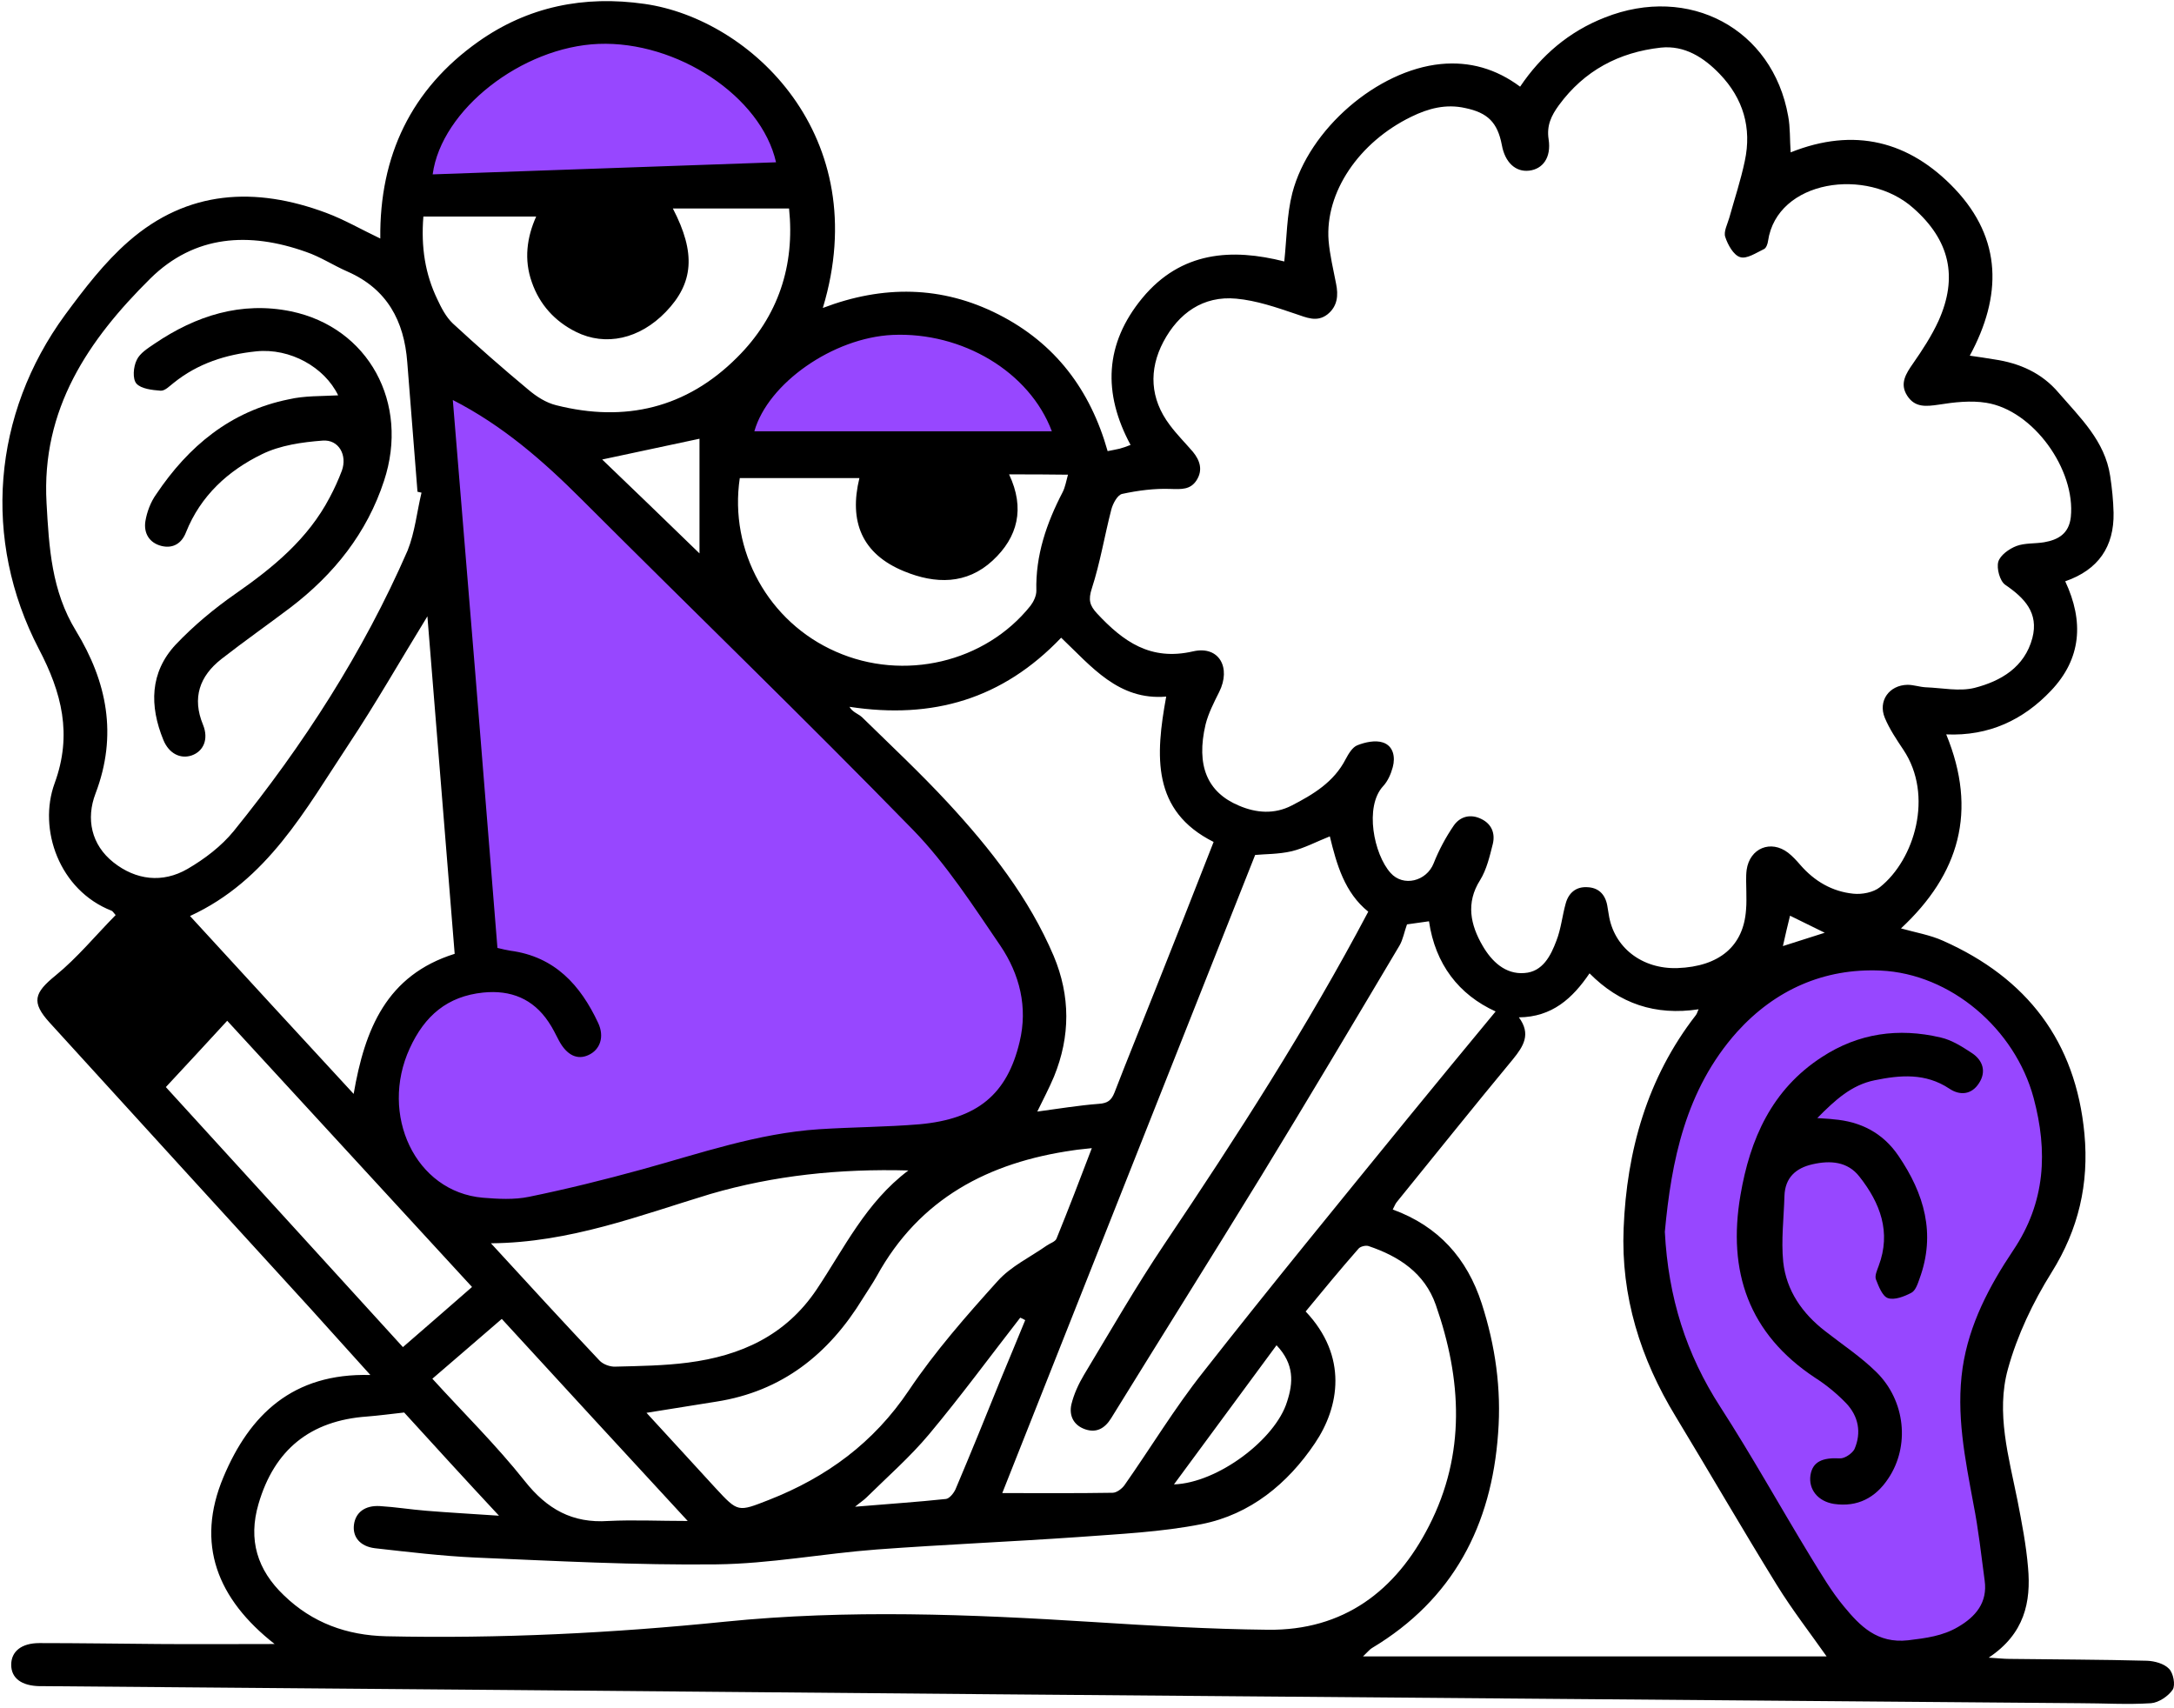<svg width="499" height="392" viewBox="0 0 499 392" fill="none" xmlns="http://www.w3.org/2000/svg">
<g clip-path="url(#clip0_55_871)">
<path d="M182.5 40.5L99 44L94 40.5L109.5 14L141.5 6.5L172.5 18L182.5 40.5Z" fill="#9747FF"/>
<path d="M195 71.5L168 99L166.5 103.5H185H223.5H247.5L238.5 86.5L219 72L195 71.5Z" fill="#9747FF"/>
<path d="M98 84.5L111.5 219.5L89.5 234.5L82.5 257L106 282L139.5 276.5L179 265H203L234 252.5L239 228.5L229 206L179 154.5L127.5 103.5L98 84.5Z" fill="#9747FF"/>
<path d="M384 246.5L377 295L384 312L407 354L423 379H447.5L458.5 369L455.5 351V308L468 284L477 257.5L461 232.5L436.5 218L407 224L384 246.5Z" fill="#9747FF"/>
<path d="M446.719 168.557C453.974 186.197 449.706 200.637 436.333 213.085C439.605 214.01 443.02 214.579 446.007 215.93C465.213 224.466 476.452 238.977 478.443 260.245C479.51 271.698 477.092 282.154 470.903 292.041C466.635 298.87 463.008 306.481 460.874 314.234C458.1 324.264 461.087 334.436 463.079 344.394C464.075 349.516 465.071 354.637 465.497 359.759C466.209 367.654 464.715 374.981 456.464 380.458C458.811 380.6 459.949 380.742 461.158 380.742C471.686 380.885 482.284 380.885 492.812 381.169C494.519 381.24 496.724 381.809 497.862 383.019C498.858 384.014 499.356 386.717 498.716 387.784C497.72 389.278 495.515 390.772 493.737 390.914C488.331 391.27 482.854 390.914 477.376 390.914C393.797 390.203 310.217 389.563 226.708 388.851C154.51 388.211 82.311 387.571 10.184 387.002C9.828 387.002 9.472 387.002 9.117 387.002C4.92 386.931 2.573 385.153 2.573 382.094C2.573 379.035 4.92 377.115 9.046 377.115C18.15 377.115 27.326 377.257 36.431 377.328C45.038 377.399 53.645 377.328 63.035 377.328C49.875 367.014 44.825 354.352 51.298 338.988C57.273 324.762 67.16 315.088 85.014 315.586C79.893 309.966 75.625 305.129 71.286 300.364C51.298 278.455 31.31 256.618 11.393 234.709C7.125 230.014 7.836 227.88 12.744 223.897C17.724 219.843 21.92 214.721 26.544 210.026C26.046 209.457 25.833 209.102 25.619 209.031C13.598 204.336 8.69 190.323 12.531 179.795C16.657 168.557 14.167 158.954 8.903 148.924C-4.114 123.886 -1.766 95.078 14.95 72.244C19.36 66.269 23.983 60.223 29.532 55.386C43.047 43.578 58.624 42.796 74.842 48.842C79.039 50.407 82.951 52.683 87.29 54.746C87.077 35.754 94.403 20.46 109.768 9.577C121.22 1.468 134.095 -1.092 147.966 0.899C172.435 4.385 200.745 31.344 188.866 70.68C202.666 65.416 216.181 65.558 229.198 72.173C242.215 78.788 250.253 89.458 254.236 103.542C255.232 103.329 256.157 103.187 257.01 102.973C257.793 102.76 258.575 102.475 259.5 102.12C253.098 90.241 253.525 78.931 262.203 68.403C271.095 57.662 282.76 56.951 294.781 60.01C295.35 54.675 295.35 49.269 296.631 44.29C300.472 29.565 316.192 16.122 330.703 14.699C337.318 14.059 343.364 15.766 348.913 19.892C353.75 12.707 360.151 7.23 368.332 4.029C387.679 -3.653 406.885 6.59 410.441 26.649C410.939 29.281 410.797 31.984 411.011 34.971C425.593 29.139 438.254 32.34 448.71 43.365C459.593 54.888 459.522 67.977 452.125 81.634C454.259 81.918 455.966 82.203 457.744 82.487C463.577 83.341 468.698 85.617 472.539 90.169C477.448 95.86 483.138 101.195 484.347 109.233C484.774 112.007 485.059 114.852 485.13 117.697C485.272 125.451 481.644 130.786 474.033 133.418C478.372 142.665 477.732 151.201 470.761 158.527C464.43 165.213 456.535 168.983 446.719 168.557ZM400.839 204.62C400.839 202.984 400.696 201.277 400.91 199.641C401.621 194.662 406.458 192.67 410.441 195.729C411.437 196.511 412.362 197.507 413.216 198.503C416.488 202.273 420.542 204.62 425.379 205.118C427.371 205.332 430.003 204.834 431.496 203.625C439.463 197.294 443.873 182.57 436.902 172.113C435.338 169.766 433.702 167.347 432.635 164.787C430.999 160.874 433.63 157.247 437.827 157.176C439.25 157.176 440.601 157.673 442.024 157.745C445.794 157.887 449.706 158.74 453.192 157.887C459.309 156.322 464.715 153.121 466.493 146.435C467.987 140.673 464.715 137.259 460.234 134.2C459.024 133.346 458.242 130.43 458.669 128.936C459.096 127.443 461.158 125.949 462.866 125.309C464.786 124.597 467.062 124.811 469.196 124.455C472.468 123.886 474.887 122.463 475.314 118.693C476.452 107.81 466.707 94.153 455.895 92.446C452.409 91.877 448.568 92.303 445.011 92.873C442.095 93.299 439.534 93.584 437.756 90.81C435.978 88.036 437.472 85.759 439.108 83.412C441.241 80.353 443.375 77.081 444.94 73.667C449.493 63.566 447.501 55.102 439.179 47.775C428.509 38.243 407.881 41.302 405.818 55.315C405.747 55.955 405.391 56.951 404.893 57.164C403.115 58.018 400.91 59.512 399.416 59.014C397.922 58.587 396.571 56.169 396.002 54.39C395.575 53.181 396.5 51.474 396.926 49.98C398.136 45.641 399.558 41.373 400.483 36.963C402.119 29.352 400.127 22.595 394.721 16.975C391.094 13.205 386.684 10.36 381.206 10.929C371.604 11.996 363.637 16.193 357.804 24.159C356.097 26.507 354.959 28.783 355.457 31.984C356.097 36.181 354.105 38.812 350.975 39.168C347.846 39.524 345.427 37.248 344.716 33.264C343.72 28.072 341.444 25.866 336.322 24.799C331.912 23.804 327.858 24.871 323.945 26.791C311.924 32.624 304.1 44.147 304.953 55.244C305.238 58.516 306.02 61.788 306.66 65.06C307.229 67.763 307.016 70.324 304.669 72.173C302.25 74.023 299.903 72.885 297.342 72.031C292.932 70.537 288.38 68.972 283.756 68.546C276.145 67.834 270.526 71.889 267.04 78.433C263.626 84.906 263.981 91.521 268.463 97.496C270.099 99.701 272.019 101.622 273.798 103.685C275.434 105.676 276.145 107.881 274.651 110.229C273.229 112.434 271.166 112.291 268.676 112.22C264.977 112.078 261.207 112.576 257.58 113.358C256.513 113.572 255.446 115.564 255.09 116.915C253.525 122.961 252.529 129.15 250.609 135.054C249.755 137.685 250.111 138.966 251.818 140.815C257.793 147.217 264.053 151.77 273.869 149.493C279.844 148.142 282.618 153.263 279.844 158.812C278.635 161.23 277.354 163.72 276.714 166.28C274.509 175.67 277.07 181.858 284.396 184.917C288.38 186.624 292.505 186.909 296.417 184.917C301.397 182.356 306.162 179.511 308.865 174.247C309.506 173.038 310.43 171.473 311.568 171.046C313.347 170.335 315.694 169.837 317.401 170.406C319.82 171.188 320.318 173.749 319.677 176.097C319.251 177.661 318.539 179.298 317.472 180.436C313.133 185.13 315.338 196.085 319.18 200.352C322.096 203.625 327.431 202.273 329.067 198.147C330.276 195.089 331.841 192.172 333.69 189.469C335.184 187.335 337.603 186.766 340.021 187.976C342.368 189.114 343.222 191.248 342.653 193.666C341.942 196.511 341.23 199.57 339.737 201.989C336.393 207.252 337.532 212.303 340.306 217.068C342.368 220.625 345.498 223.684 349.908 223.328C354.105 223.043 355.955 219.345 357.235 215.93C358.302 213.227 358.586 210.169 359.369 207.395C360.009 204.976 361.716 203.482 364.277 203.625C366.838 203.696 368.403 205.189 368.901 207.75C369.043 208.461 369.114 209.173 369.256 209.884C370.394 217.424 376.867 222.474 385.047 222.19C394.65 221.834 400.199 217.14 400.768 208.817C400.91 207.252 400.839 205.972 400.839 204.62ZM114.178 217.566C115.387 217.851 116.241 218.064 117.166 218.207C127.337 219.558 133.241 226.102 137.296 234.78C138.79 237.981 137.723 240.898 135.162 242.107C132.53 243.387 130.112 242.178 128.333 238.906C127.551 237.412 126.84 235.918 125.915 234.567C122.358 229.232 117.237 227.169 110.906 227.809C102.655 228.663 97.462 233.144 94.048 240.613C87.077 255.764 95.257 273.547 110.835 274.898C114.32 275.183 118.019 275.396 121.434 274.685C130.112 272.907 138.719 270.773 147.254 268.425C160.698 264.727 173.929 260.103 188.013 259.178C195.695 258.68 203.377 258.68 211.059 258.04C224.361 256.831 231.19 251.14 234.035 239.119C235.956 231.152 234.035 223.613 229.625 217.068C223.365 207.892 217.248 198.361 209.566 190.465C184.598 164.858 158.849 139.962 133.526 114.639C124.706 105.819 115.458 97.71 103.935 91.806C107.421 133.773 110.835 175.67 114.178 217.566ZM92.767 324.193C89.567 324.548 86.935 324.904 84.232 325.117C71.215 326.042 62.963 332.728 59.336 345.177C56.917 353.428 59.051 360.328 65.168 366.16C71.713 372.491 79.608 375.336 88.642 375.55C114.605 376.119 140.497 374.838 166.389 372.207C194.557 369.361 222.725 370.499 250.893 372.278C264.266 373.131 277.639 373.914 291.011 374.056C308.368 374.269 320.389 365.165 328 350.227C336.465 333.724 335.54 316.582 329.565 299.51C327.004 292.183 321.1 288.342 314.129 285.995C313.489 285.782 312.209 286.066 311.782 286.635C307.656 291.33 303.673 296.167 299.689 301.004C309.435 311.318 307.443 322.912 301.823 331.235C295.564 340.553 286.957 347.595 275.86 349.8C266.542 351.65 256.868 352.076 247.337 352.788C231.972 353.855 216.608 354.495 201.243 355.633C188.938 356.558 176.774 358.905 164.468 359.047C145.974 359.261 127.551 358.265 109.057 357.482C101.374 357.127 93.692 356.202 86.081 355.348C82.596 354.922 80.888 352.716 81.244 349.942C81.6 347.168 83.734 345.461 87.219 345.674C90.776 345.888 94.261 346.457 97.818 346.741C103.01 347.168 108.274 347.453 114.534 347.88C106.567 339.344 99.454 331.519 92.767 324.193ZM364.846 223.399C360.934 229.161 356.239 233.429 348.628 233.5C351.473 237.341 349.695 240.115 347.277 243.103C338.314 253.915 329.494 264.94 320.602 275.894C320.247 276.321 320.104 276.819 319.677 277.601C330.205 281.443 336.749 288.84 340.092 299.154C343.222 308.828 344.645 318.787 343.862 328.958C342.368 350.085 333.548 367.085 314.912 378.253C314.414 378.537 314.058 379.035 312.849 380.173C349.126 380.173 384.55 380.173 419.262 380.173C415.563 374.91 411.366 369.504 407.81 363.742C399.914 350.938 392.374 337.921 384.621 325.117C376.512 311.816 372.03 297.447 372.671 281.94C373.382 264.158 378.077 247.37 389.244 233.002C389.529 232.646 389.6 232.219 389.884 231.65C379.926 233.144 371.746 230.37 364.846 223.399ZM382.131 282.723C382.914 297.803 387.039 310.82 394.864 322.912C402.119 334.151 408.592 345.817 415.563 357.269C417.981 361.181 420.329 365.236 423.245 368.721C426.944 373.202 430.856 377.257 437.969 376.474C442.095 375.977 445.936 375.479 449.422 373.416C453.476 371.068 456.25 367.796 455.539 362.746C454.757 356.913 454.116 351.009 452.978 345.248C451.058 334.862 448.924 324.548 450.489 313.879C451.982 303.92 456.606 295.171 462.083 286.991C469.552 275.894 470.05 264.229 466.778 251.994C462.51 236.132 447.714 223.47 431.639 222.759C418.693 222.19 407.454 227.169 398.705 236.843C386.826 250.145 383.625 266.576 382.131 282.723ZM96.751 113.074C96.466 113.003 96.111 112.932 95.826 112.861C95.044 102.973 94.261 93.015 93.479 83.127C92.767 73.667 88.855 66.34 79.822 62.357C76.549 60.934 73.562 58.943 70.219 57.805C57.202 53.181 44.682 53.892 34.511 63.922C20.284 78.006 9.472 93.868 10.682 115.421C11.251 125.664 11.82 135.623 17.439 144.799C24.552 156.464 27.042 168.699 21.92 182.143C19.715 187.904 20.924 193.879 26.046 197.934C31.168 201.988 37.285 202.771 43.047 199.428C46.959 197.152 50.8 194.235 53.645 190.75C69.65 170.975 83.378 149.707 93.55 126.376C95.257 122.108 95.684 117.484 96.751 113.074ZM322.95 212.16C322.309 213.939 322.025 215.646 321.242 216.997C310.715 234.709 300.187 252.421 289.447 269.99C278.065 288.556 266.471 306.979 255.019 325.544C253.596 327.82 251.676 328.958 249.044 328.034C246.412 327.109 245.345 324.904 245.914 322.343C246.483 319.996 247.55 317.649 248.83 315.515C254.877 305.485 260.709 295.313 267.253 285.568C283.898 260.814 300.045 235.776 314.058 209.244C308.652 204.905 306.803 198.432 305.238 191.959C302.179 193.168 299.405 194.662 296.489 195.373C293.43 196.085 290.229 196.013 288.095 196.227C268.605 245.521 249.186 294.317 230.052 342.687C238.587 342.687 246.981 342.758 255.374 342.616C256.299 342.616 257.508 341.691 258.077 340.909C264.124 332.302 269.601 323.197 276.145 314.946C291.652 295.171 307.585 275.752 323.447 256.262C329.992 248.224 336.607 240.257 343.293 232.148C334.829 228.307 329.423 221.265 328 211.449C326.079 211.734 324.586 211.947 322.95 212.16ZM243.567 146.364C230.123 160.448 214.118 165.142 194.984 162.226C195.624 163.435 196.975 163.791 197.9 164.644C204.515 171.117 211.273 177.448 217.532 184.206C227.277 194.733 236.169 206.043 241.859 219.416C245.701 228.592 245.701 237.839 241.931 247.086C240.792 249.789 239.441 252.35 238.089 255.124C242.926 254.484 247.55 253.701 252.245 253.346C254.236 253.203 255.09 252.563 255.801 250.785C258.789 243.031 261.919 235.42 264.977 227.667C269.53 216.286 274.011 204.834 278.563 193.239C264.337 186.126 265.191 173.465 267.68 159.879C256.726 160.803 250.538 152.979 243.567 146.364ZM81.173 251.069C83.734 236.203 88.713 223.826 104.362 218.918C102.299 193.239 100.236 167.703 98.102 141.455C91.772 151.77 86.223 161.515 80.035 170.833C70.076 185.842 61.398 202.06 43.615 210.24C56.064 223.826 68.369 237.199 81.173 251.069ZM250.609 263.517C248.901 263.731 247.621 263.802 246.341 264.015C226.922 266.789 211.059 275.041 201.243 292.895C200.247 294.673 199.109 296.309 198.042 298.016C190.218 310.82 179.477 319.356 164.397 321.703C159.204 322.557 154.012 323.339 148.392 324.264C153.798 330.168 158.991 335.787 164.184 341.478C169.447 347.168 169.376 347.026 176.489 344.252C189.72 339.059 200.532 331.164 208.641 319.071C214.616 310.18 221.8 302 228.985 294.033C232.043 290.619 236.453 288.556 240.295 285.853C241.006 285.355 242.215 284.999 242.5 284.288C245.274 277.459 247.906 270.631 250.609 263.517ZM112.684 285.355C121.291 294.744 129.4 303.565 137.58 312.243C138.434 313.167 140.07 313.736 141.279 313.665C146.828 313.523 152.447 313.452 157.924 312.74C170.016 311.176 180.331 306.552 187.444 295.953C193.774 286.493 198.754 275.965 208.499 268.639C192.636 268.212 177.699 269.777 163.046 274.045C146.828 278.953 130.823 285.213 112.684 285.355ZM97.178 49.696C96.609 56.809 97.605 62.926 100.379 68.688C101.303 70.68 102.37 72.742 103.935 74.236C109.555 79.429 115.387 84.55 121.291 89.458C123.141 91.023 125.346 92.446 127.693 93.015C143.484 96.998 157.568 93.655 169.163 82.061C178.695 72.6 182.465 60.863 181.113 47.846C172.079 47.846 163.472 47.846 154.439 47.846C159.774 58.089 159.204 64.989 152.803 71.604C146.828 77.793 139.003 79.571 132.174 76.157C127.337 73.738 123.852 69.897 122.074 64.775C120.224 59.583 120.936 54.461 123.07 49.696C114.392 49.696 105.998 49.696 97.178 49.696ZM231.616 108.877C235.315 116.702 233.608 123.317 227.847 128.652C221.871 134.2 214.687 134.058 207.574 131.141C197.758 127.158 194.841 119.618 197.26 109.731C187.799 109.731 178.766 109.731 169.803 109.731C167.313 126.447 176.418 142.807 191.854 149.564C207.432 156.464 226.139 152.054 236.525 139.037C237.236 138.112 237.876 136.761 237.876 135.623C237.663 127.443 240.223 120.045 243.922 112.932C244.491 111.794 244.705 110.513 245.132 108.948C240.366 108.877 236.24 108.877 231.616 108.877ZM38.067 249.504C56.206 269.35 74.131 289.054 92.483 309.184C97.96 304.418 103.082 300.008 108.345 295.384C89.353 274.756 70.859 254.626 52.151 234.282C47.386 239.475 42.833 244.383 38.067 249.504ZM99.312 40.022C125.63 39.097 151.807 38.172 178.125 37.248C174.711 22.096 155.363 9.364 137.367 10.075C119.798 10.787 101.303 25.155 99.312 40.022ZM157.853 349.089C143.342 333.369 129.258 318.075 115.174 302.711C109.697 307.406 104.575 311.887 99.24 316.439C106.354 324.264 113.894 331.661 120.438 339.913C125.559 346.386 131.392 349.658 139.643 349.089C145.405 348.804 151.309 349.089 157.853 349.089ZM173.146 98.99C195.766 98.99 218.457 98.99 241.433 98.99C236.311 85.333 220.876 76.157 204.871 76.868C191.214 77.508 176.276 87.965 173.146 98.99ZM235.315 302.995C234.96 302.782 234.533 302.569 234.177 302.426C227.206 311.389 220.52 320.494 213.265 329.172C208.925 334.365 203.733 338.917 198.896 343.683C198.256 344.323 197.544 344.75 196.264 345.817C203.804 345.177 210.49 344.75 217.106 344.038C217.888 343.967 218.884 342.758 219.311 341.833C222.867 333.44 226.282 325.046 229.696 316.582C231.545 312.1 233.466 307.548 235.315 302.995ZM293.003 308.757C285.108 319.498 277.425 329.883 269.459 340.695C279.559 340.34 292.79 330.31 295.422 321.703C296.844 317.364 297.129 313.096 293.003 308.757ZM160.556 127.016C160.556 117.413 160.556 108.664 160.556 100.697C153.585 102.191 145.903 103.827 138.221 105.463C145.334 112.291 152.66 119.334 160.556 127.016ZM409.232 217.14C412.575 216.073 415.492 215.148 418.835 214.081C415.919 212.658 413.5 211.449 410.868 210.169C410.299 212.445 409.801 214.579 409.232 217.14Z" fill="black"/>
<path d="M417.127 256.616C418.834 256.759 419.83 256.759 420.826 256.901C427.086 257.399 432.207 260.031 435.764 265.295C441.668 273.973 444.371 283.149 440.601 293.463C440.174 294.672 439.676 296.237 438.68 296.735C437.044 297.588 434.839 298.442 433.345 297.944C432.065 297.517 431.211 295.241 430.571 293.605C430.286 292.751 430.856 291.542 431.211 290.546C434.128 282.793 431.567 276.107 426.801 270.06C424.098 266.575 420.115 266.29 416.06 267.215C412.219 268.069 409.729 270.274 409.587 274.471C409.445 279.521 408.805 284.642 409.303 289.622C410.014 296.237 413.713 301.501 418.977 305.555C422.889 308.614 427.086 311.388 430.642 314.873C437.4 321.489 438.395 331.945 433.416 339.343C430.5 343.753 426.374 345.958 420.968 345.175C417.269 344.606 415.064 341.832 415.562 338.56C416.06 335.502 418.265 334.506 422.32 334.719C423.387 334.79 425.165 333.581 425.663 332.585C427.299 328.815 426.588 325.045 423.742 322.058C421.608 319.853 419.19 317.861 416.629 316.225C401.336 306.124 396.499 291.827 399.486 274.328C401.692 261.382 406.671 250.072 418.194 242.604C426.588 237.126 435.764 235.846 445.438 238.122C447.998 238.691 450.417 240.256 452.693 241.75C455.111 243.386 455.965 245.947 454.258 248.579C452.551 251.282 449.848 251.495 447.429 249.859C441.952 246.231 436.19 246.729 430.286 247.938C425.023 249.005 421.253 252.42 417.127 256.616Z" fill="black"/>
<path d="M77.617 90.738C74.487 84.265 66.591 79.855 58.838 80.637C51.867 81.348 45.394 83.411 39.846 87.892C38.921 88.604 37.854 89.742 36.858 89.671C34.938 89.528 32.377 89.244 31.31 88.035C30.386 86.968 30.599 84.194 31.381 82.629C32.093 81.064 33.942 79.926 35.507 78.859C44.968 72.457 55.353 69.114 66.805 71.461C84.588 75.16 94.048 92.516 88.144 110.37C84.232 122.32 76.692 131.781 66.734 139.392C61.47 143.375 55.993 147.216 50.8 151.271C45.821 155.183 44.043 160.162 46.603 166.351C47.955 169.694 46.675 172.468 43.972 173.393C41.411 174.246 38.779 172.966 37.499 169.836C34.298 162.012 34.369 154.329 40.344 147.928C44.47 143.589 49.164 139.676 54.072 136.262C62.75 130.216 70.717 123.672 75.696 114.14C76.763 112.148 77.688 110.086 78.471 108.023C79.751 104.466 77.759 100.838 74.06 101.123C69.366 101.479 64.315 102.19 60.118 104.253C52.365 108.023 46.034 113.784 42.691 122.178C41.695 124.739 39.704 125.948 37.072 125.308C34.227 124.596 32.946 122.32 33.373 119.617C33.729 117.483 34.582 115.207 35.863 113.429C43.26 102.403 52.934 94.365 66.236 91.662C69.864 90.809 73.705 90.951 77.617 90.738Z" fill="black"/>
</g>
<defs>
<clipPath id="clip0_55_871">
<rect width="498.775" height="390.94" fill="white" transform="translate(0.225 0.188)"/>
</clipPath>
</defs>
</svg>
